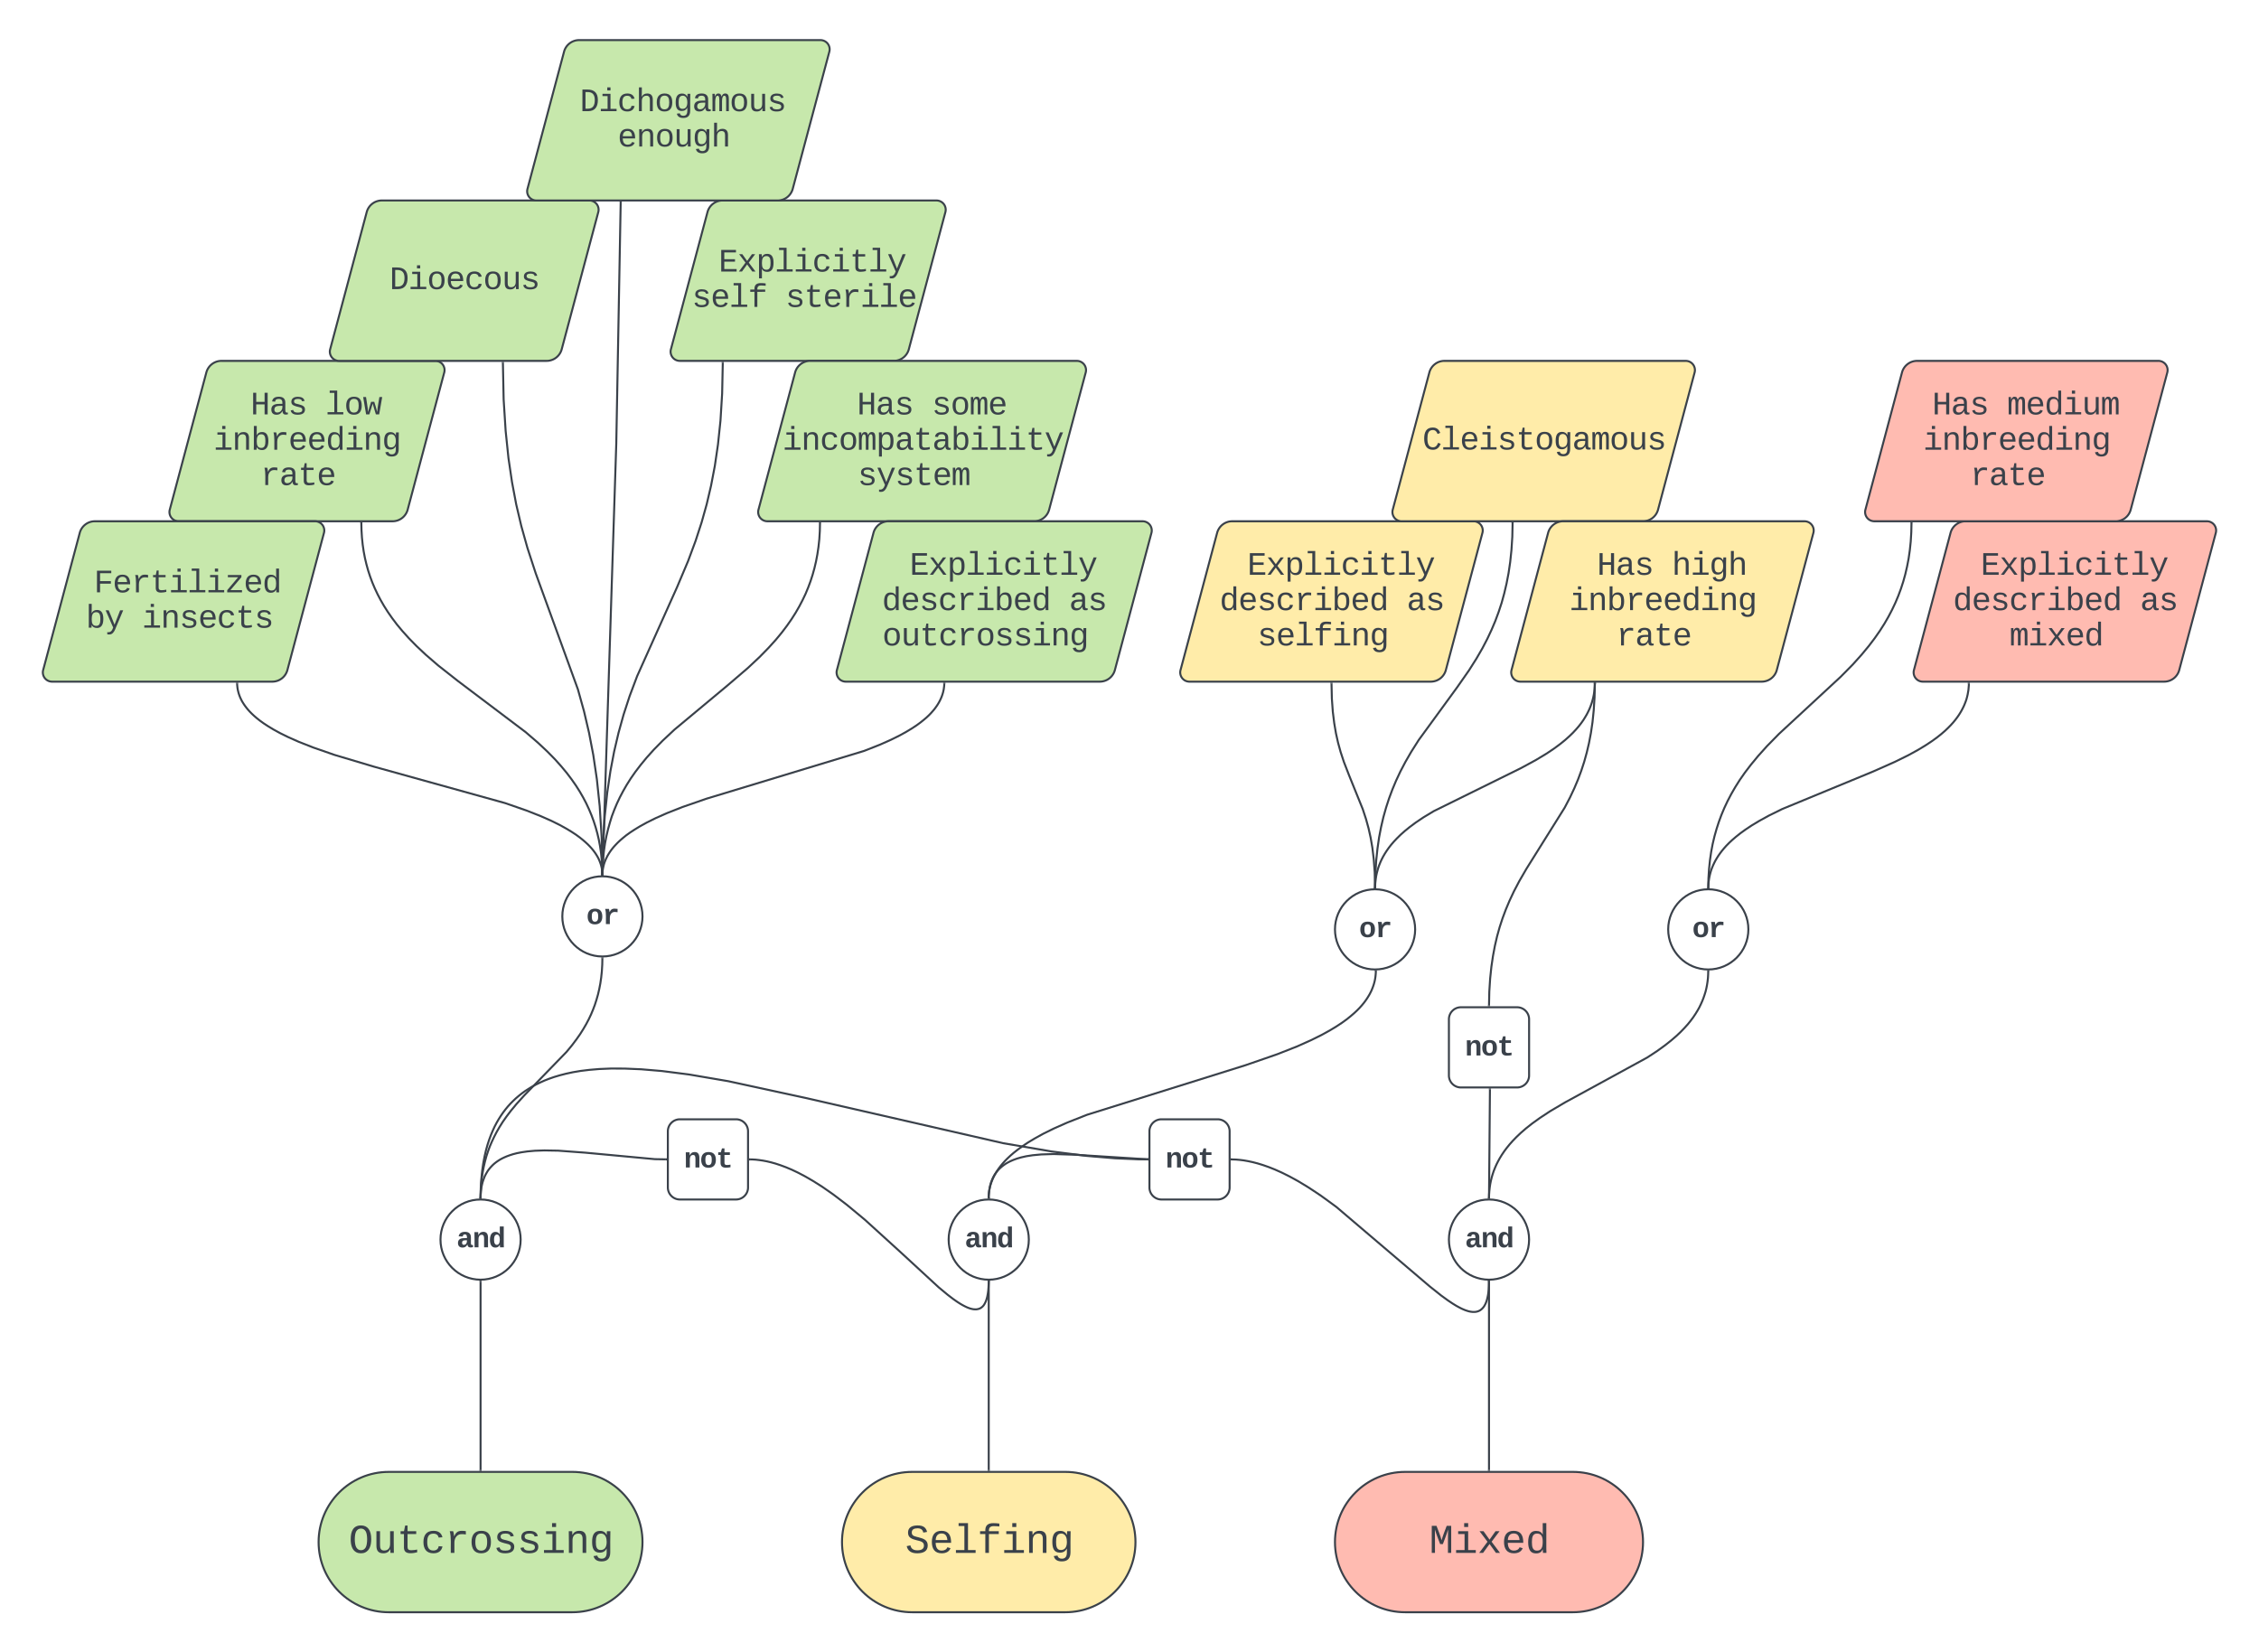 <svg xmlns="http://www.w3.org/2000/svg" xmlns:xlink="http://www.w3.org/1999/xlink" xmlns:lucid="lucid" width="1126.91" height="824.17"><g transform="translate(-206.767 347.561)" lucid:page-tab-id="0_0"><path d="M0-500h1500V500H0z" fill="#fff"/><path d="M309.7-161.76a7.8 7.8 0 0 1 7.56-5.8h106.67a4.6 4.6 0 0 1 4.45 5.8l-18.24 68.4a7.8 7.8 0 0 1-7.55 5.8H295.92a4.6 4.6 0 0 1-4.46-5.8z" stroke="#3a414a" fill="#c7e8ac"/><use xlink:href="#a" transform="matrix(1,0,0,1,294.927,-162.561) translate(36.833 21.7)"/><use xlink:href="#b" transform="matrix(1,0,0,1,294.927,-162.561) translate(74.172 21.7)"/><use xlink:href="#c" transform="matrix(1,0,0,1,294.927,-162.561) translate(18.331 39.322)"/><use xlink:href="#d" transform="matrix(1,0,0,1,294.927,-162.561) translate(41.835 56.943)"/><path d="M246.55-81.76a7.8 7.8 0 0 1 7.55-5.8h109.83a4.6 4.6 0 0 1 4.45 5.8l-18.24 68.4a7.8 7.8 0 0 1-7.55 5.8H232.76a4.6 4.6 0 0 1-4.46-5.8z" stroke="#3a414a" fill="#c7e8ac"/><use xlink:href="#e" transform="matrix(1,0,0,1,231.767,-82.561) translate(21.831 30.45)"/><use xlink:href="#f" transform="matrix(1,0,0,1,231.767,-82.561) translate(17.831 48.072)"/><use xlink:href="#g" transform="matrix(1,0,0,1,231.767,-82.561) translate(45.835 48.072)"/><path d="M559.7-241.76a7.8 7.8 0 0 1 7.56-5.8h106.67a4.6 4.6 0 0 1 4.45 5.8l-18.24 68.4a7.8 7.8 0 0 1-7.55 5.8H545.92a4.6 4.6 0 0 1-4.46-5.8z" stroke="#3a414a" fill="#c7e8ac"/><use xlink:href="#h" transform="matrix(1,0,0,1,544.927,-242.561) translate(20.331 30.45)"/><use xlink:href="#i" transform="matrix(1,0,0,1,544.927,-242.561) translate(6.996 48.072)"/><use xlink:href="#j" transform="matrix(1,0,0,1,544.927,-242.561) translate(53.67 48.072)"/><path d="M389.7-241.76a7.8 7.8 0 0 1 7.56-5.8h103.5a4.6 4.6 0 0 1 4.46 5.8l-18.24 68.4a7.8 7.8 0 0 1-7.55 5.8h-103.5a4.6 4.6 0 0 1-4.46-5.8z" stroke="#3a414a" fill="#c7e8ac"/><use xlink:href="#k" transform="matrix(1,0,0,1,374.927,-242.561) translate(26.166 39.2)"/><path d="M488.14-321.76a7.8 7.8 0 0 1 7.55-5.8h120.33a4.6 4.6 0 0 1 4.46 5.8l-18.25 68.4a7.8 7.8 0 0 1-7.55 5.8H474.35a4.6 4.6 0 0 1-4.45-5.8z" stroke="#3a414a" fill="#c7e8ac"/><use xlink:href="#l" transform="matrix(1,0,0,1,473.354,-322.561) translate(22.663 30.45)"/><use xlink:href="#m" transform="matrix(1,0,0,1,473.354,-322.561) translate(41.5 48.072)"/><path d="M603.4-161.76a7.8 7.8 0 0 1 7.54-5.8h133a4.6 4.6 0 0 1 4.44 5.8l-18.24 68.4a7.8 7.8 0 0 1-7.55 5.8h-133a4.6 4.6 0 0 1-4.45-5.8z" stroke="#3a414a" fill="#c7e8ac"/><use xlink:href="#a" transform="matrix(1,0,0,1,588.606,-162.561) translate(45.666 21.7)"/><use xlink:href="#n" transform="matrix(1,0,0,1,588.606,-162.561) translate(83.005 21.7)"/><use xlink:href="#o" transform="matrix(1,0,0,1,588.606,-162.561) translate(8.494 39.322)"/><use xlink:href="#p" transform="matrix(1,0,0,1,588.606,-162.561) translate(46 56.943)"/><path d="M387.02-86.56l.08 3.43.23 3.72.37 3.54.5 3.4.62 3.25.75 3.15.85 3.08.98 3 1.1 2.96 1.23 2.92 1.38 2.92 1.53 2.92 1.7 2.95 1.9 3 2.13 3.06 2.4 3.18 2.77 3.32 3.2 3.55 3.8 3.88 4.65 4.37 6.14 5.3 9.78 7.7 33.88 25.58 6.13 5.28 4.68 4.38 3.8 3.87 3.18 3.55 2.76 3.32 2.4 3.18 2.14 3.06 1.9 3 1.7 2.94 1.53 2.92 1.36 2.92 1.23 2.93 1.1 2.96.97 3 .86 3.08.74 3.17.62 3.27.5 3.4.36 3.53.24 3.72.07 3.42" stroke="#3a414a" stroke-linejoin="round" fill="none"/><path d="M387.52-86.56l-1 .03v-.53h1zM507.78 89.08l-.48-.06-.52.02v-.53h1z" stroke="#3a414a" stroke-width=".05" fill="#3a414a"/><path d="M325.06-6.56v.3l.06.76.08.76.1.76.15.75.18.74.2.76.25.75.28.76.32.77.37.77.4.8.48.8.53.83.6.86.67.88.76.93.87.97 1 1.02 1.15 1.07 1.33 1.15 1.56 1.24 1.84 1.33 2.2 1.44 2.64 1.6 3.26 1.8 4.1 2.02 5.3 2.36 7.24 2.85 10.64 3.7 19.68 5.87L458.7 53l10.66 3.7 7.22 2.84 5.32 2.36 4.1 2.03 3.25 1.8 2.65 1.6 2.2 1.44 1.83 1.34 1.55 1.24 1.33 1.15 1.17 1.07 1 1.02.87.96.77.92.68.9.6.85.52.83.47.8.42.8.35.77.32.77.28.75.25.75.2.75.18.74.14.74.1.76.1.76.04.77v.3" stroke="#3a414a" stroke-linejoin="round" fill="none"/><path d="M325.56-6.56l-1 .02v-.52h1zM507.78 89.08l-.48-.06-.52.02v-.53h1z" stroke="#3a414a" stroke-width=".05" fill="#3a414a"/><path d="M567.33-166.56l-.32 15.28-.83 13.53-1.25 11.9-1.57 10.7-1.88 9.84-2.18 9.28-2.54 9.06-3 9.2-3.73 10.04-5.52 13.07L524.6-10.3 520.84-.3l-3 9.2-2.52 9.06-2.18 9.3-1.87 9.84-1.58 10.7-1.25 11.9-.85 13.53-.3 15.27" stroke="#3a414a" stroke-linejoin="round" fill="none"/><path d="M567.83-166.53l-1-.02v-.5h1zM507.78 88.5v.58l-.48-.06-.52.02v-.53z" stroke="#3a414a" stroke-width=".05" fill="#3a414a"/><path d="M457.64-166.56l.37 18.27 1 15.68 1.4 13.5 1.78 12.06 2.1 11.12 2.52 10.7 3.06 10.94 4.12 12.63 21.07 57.94L498.1 7.2l2.5 10.7 2.13 11.12 1.78 12.05 1.42 13.52.98 15.65.37 18.27" stroke="#3a414a" stroke-linejoin="round" fill="none"/><path d="M458.14-166.55l-1 .02v-.53h1zM507.78 89.08l-.48-.06-.52.02v-.53h1z" stroke="#3a414a" stroke-width=".05" fill="#3a414a"/><path d="M516.4-246.56l-2.2 120.2-6.9 214.88" stroke="#3a414a" stroke-linejoin="round" fill="none"/><path d="M516.9-246.53l-1-.02.02-.5h1zM507.78 88.5v.58l-.48-.06-.52.02v-.53z" stroke="#3a414a" stroke-width=".05" fill="#3a414a"/><path d="M615.82-86.56l-.08 3.84-.25 4.1-.42 3.86-.55 3.68-.67 3.53-.8 3.4-.92 3.3-1.04 3.23-1.18 3.16-1.3 3.13-1.48 3.1-1.62 3.1-1.82 3.16-2.03 3.2-2.3 3.3-2.6 3.43-3.03 3.66-3.6 3.98-4.4 4.5-5.9 5.53L569.6-5.6l-26.34 21.93-5.9 5.52-4.42 4.5-3.6 4-3 3.65-2.63 3.44-2.3 3.3-2.02 3.2-1.8 3.14-1.63 3.1-1.47 3.12-1.3 3.12-1.2 3.16L511 62.8l-.92 3.3-.8 3.4-.68 3.54-.54 3.7-.4 3.85-.26 4.08-.08 3.84" stroke="#3a414a" stroke-linejoin="round" fill="none"/><path d="M616.32-86.53l-1-.03v-.5h1zM507.78 88.5v.58l-.48-.06-.52.02v-.53z" stroke="#3a414a" stroke-width=".05" fill="#3a414a"/><path d="M642.5-81.76a7.8 7.8 0 0 1 7.55-5.8H776.7a4.6 4.6 0 0 1 4.47 5.8l-18.24 68.4a7.8 7.8 0 0 1-7.55 5.8H628.7a4.6 4.6 0 0 1-4.44-5.8z" stroke="#3a414a" fill="#c7e8ac"/><use xlink:href="#h" transform="matrix(1,0,0,1,627.714,-82.561) translate(32.831 21.7)"/><use xlink:href="#q" transform="matrix(1,0,0,1,627.714,-82.561) translate(18.996 39.322)"/><use xlink:href="#r" transform="matrix(1,0,0,1,627.714,-82.561) translate(112.344 39.322)"/><use xlink:href="#s" transform="matrix(1,0,0,1,627.714,-82.561) translate(19.163 56.943)"/><path d="M813.93-81.76a7.8 7.8 0 0 1 7.55-5.8h120.34a4.6 4.6 0 0 1 4.46 5.8l-18.24 68.4a7.8 7.8 0 0 1-7.55 5.8H800.13a4.6 4.6 0 0 1-4.45-5.8z" stroke="#3a414a" fill="#ffeca9"/><use xlink:href="#h" transform="matrix(1,0,0,1,799.144,-82.561) translate(29.831 21.7)"/><use xlink:href="#q" transform="matrix(1,0,0,1,799.144,-82.561) translate(15.996 39.322)"/><use xlink:href="#r" transform="matrix(1,0,0,1,799.144,-82.561) translate(109.344 39.322)"/><use xlink:href="#t" transform="matrix(1,0,0,1,799.144,-82.561) translate(34.833 56.943)"/><path d="M919.8-161.76a7.8 7.8 0 0 1 7.53-5.8h120.35a4.6 4.6 0 0 1 4.45 5.8l-18.24 68.4a7.8 7.8 0 0 1-7.55 5.8H906a4.6 4.6 0 0 1-4.45-5.8z" stroke="#3a414a" fill="#ffeca9"/><use xlink:href="#u" transform="matrix(1,0,0,1,905,-162.561) translate(11.328 39.2)"/><path d="M979.04-81.76a7.8 7.8 0 0 1 7.55-5.8h120.33a4.6 4.6 0 0 1 4.46 5.8l-18.25 68.4a7.8 7.8 0 0 1-7.55 5.8H965.25a4.6 4.6 0 0 1-4.45-5.8z" stroke="#3a414a" fill="#ffeca9"/><use xlink:href="#a" transform="matrix(1,0,0,1,964.254,-82.561) translate(39.166 21.7)"/><use xlink:href="#v" transform="matrix(1,0,0,1,964.254,-82.561) translate(76.505 21.7)"/><use xlink:href="#c" transform="matrix(1,0,0,1,964.254,-82.561) translate(25.331 39.322)"/><use xlink:href="#d" transform="matrix(1,0,0,1,964.254,-82.561) translate(48.835 56.943)"/><path d="M1179.8-81.76a7.8 7.8 0 0 1 7.53-5.8h120.35a4.6 4.6 0 0 1 4.45 5.8l-18.24 68.4a7.8 7.8 0 0 1-7.55 5.8H1166a4.6 4.6 0 0 1-4.45-5.8z" stroke="#3a414a" fill="#ffbbb1"/><use xlink:href="#h" transform="matrix(1,0,0,1,1165,-82.561) translate(29.831 21.7)"/><use xlink:href="#q" transform="matrix(1,0,0,1,1165,-82.561) translate(15.996 39.322)"/><use xlink:href="#r" transform="matrix(1,0,0,1,1165,-82.561) translate(109.344 39.322)"/><use xlink:href="#w" transform="matrix(1,0,0,1,1165,-82.561) translate(44.168 56.943)"/><path d="M1155.58-161.76a7.8 7.8 0 0 1 7.55-5.8h120.34a4.6 4.6 0 0 1 4.46 5.8l-18.24 68.4a7.8 7.8 0 0 1-7.56 5.8H1141.8a4.6 4.6 0 0 1-4.46-5.8z" stroke="#3a414a" fill="#ffbbb1"/><use xlink:href="#a" transform="matrix(1,0,0,1,1140.794,-162.561) translate(29.831 21.7)"/><use xlink:href="#x" transform="matrix(1,0,0,1,1140.794,-162.561) translate(67.17 21.7)"/><use xlink:href="#c" transform="matrix(1,0,0,1,1140.794,-162.561) translate(25.331 39.322)"/><use xlink:href="#d" transform="matrix(1,0,0,1,1140.794,-162.561) translate(48.835 56.943)"/><path d="M507.3 88.52v-.34l.05-.82.08-.82.12-.8.15-.8.2-.78.2-.8.27-.8.3-.78.33-.8.4-.83.42-.83.5-.85.55-.87.62-.9.7-.93.8-.97.92-1 1.04-1.08 1.2-1.13 1.4-1.2 1.6-1.3 1.92-1.38 2.28-1.5 2.77-1.68 3.4-1.87 4.3-2.13 5.63-2.5 7.77-3.06 12-4.16 78.66-23.84 7.76-3.06 5.63-2.5 4.3-2.13 3.4-1.88 2.75-1.67 2.28-1.5 1.92-1.4 1.62-1.3 1.4-1.18 1.2-1.13 1.03-1.06.9-1.02.82-.97.7-.94.63-.9.55-.87.5-.86.43-.83.38-.8.35-.82.3-.8.26-.79.23-.8.18-.8.17-.78.1-.8.1-.8.05-.84v-.34" stroke="#3a414a" stroke-linejoin="round" fill="none"/><path d="M507.8 88.52l-.02.56-.48-.06-.52.02v-.54zM678.34-6.55h-1v-.5h1z" stroke="#3a414a" stroke-width=".05" fill="#3a414a"/><path d="M871-6.56l.17 7.46.48 6.58.7 5.66.86 5.05 1.05 4.7 1.27 4.6 1.63 4.96 2.7 6.97 6.7 16.55 1.63 4.96 1.27 4.6 1.05 4.7.87 5.06.68 5.66.48 6.58.18 7.46" stroke="#3a414a" stroke-linejoin="round" fill="none"/><path d="M871.5-6.56l-1 .02-.02-.52h1zM893.22 95.56l-.48-.06-.52.02V95h1z" stroke="#3a414a" stroke-width=".05" fill="#3a414a"/><path d="M961.33-86.56l-.14 6.74-.42 6.55-.63 6-.82 5.56-1 5.2-1.15 4.9-1.3 4.73-1.5 4.56-1.66 4.47-1.88 4.45-2.13 4.53-2.45 4.7-2.95 5.1-3.76 5.93-5.84 8.36-19.2 26.32-3.75 5.92-2.94 5.1-2.46 4.7-2.13 4.54-1.86 4.45-1.67 4.48-1.48 4.56-1.33 4.73-1.15 4.92-1 5.2-.8 5.56-.64 6-.4 6.56-.15 6.74" stroke="#3a414a" stroke-linejoin="round" fill="none"/><path d="M961.82-86.53l-1-.03v-.5h1zM893.22 95v.56l-.48-.06-.52.02V95z" stroke="#3a414a" stroke-width=".05" fill="#3a414a"/><path d="M1002.36-6.56l-.03 1.1-.1 1.56-.17 1.5-.24 1.46-.3 1.42-.36 1.4-.42 1.4-.5 1.38-.55 1.37-.65 1.38-.72 1.4-.82 1.4-.9 1.44-1.05 1.48-1.18 1.52-1.36 1.58-1.54 1.66-1.8 1.75-2.1 1.88-2.52 2.04-3.06 2.26-3.85 2.57-5.1 3.08-7.55 4.1L922.05 57l-5.1 3.07-3.84 2.57-3.05 2.26-2.5 2.03-2.12 1.88-1.8 1.77-1.55 1.65-1.36 1.58-1.18 1.52-1.04 1.48-.92 1.43-.82 1.4-.72 1.4-.64 1.38-.56 1.38-.5 1.38-.4 1.4-.37 1.4-.3 1.42-.24 1.46-.17 1.5-.1 1.55-.03 1.1" stroke="#3a414a" stroke-linejoin="round" fill="none"/><path d="M1002.86-6.54l-1-.02v-.5h1zM893.22 95v.56l-.48-.06-.52.02V95z" stroke="#3a414a" stroke-width=".05" fill="#3a414a"/><path d="M1188.93-6.56v.75l-.1 1.2-.1 1.2-.2 1.16-.2 1.14-.27 1.13-.3 1.12-.37 1.1-.43 1.12-.47 1.12-.53 1.1-.6 1.15-.66 1.15-.74 1.18-.84 1.2-.94 1.25-1.07 1.3-1.2 1.33-1.37 1.4-1.58 1.5-1.83 1.57-2.14 1.7-2.54 1.84-3.07 2.03-3.8 2.3-4.87 2.67-6.7 3.3-10.88 4.83-45.23 18.66-6.7 3.3-4.9 2.7-3.78 2.28-3.07 2.04-2.54 1.84-2.13 1.7-1.83 1.57-1.58 1.47-1.38 1.4-1.2 1.35-1.07 1.3-.93 1.23-.84 1.2-.75 1.2-.67 1.14-.58 1.13-.53 1.12-.48 1.12-.42 1.1-.36 1.12-.3 1.1-.27 1.14-.22 1.14-.17 1.17-.13 1.18-.08 1.22V95" stroke="#3a414a" stroke-linejoin="round" fill="none"/><path d="M1189.43-6.54l-1-.02v-.5h1zM1059.45 95v.56l-.48-.06-.52.02V95z" stroke="#3a414a" stroke-width=".05" fill="#3a414a"/><path d="M1160.32-86.56l-.1 4.48-.28 4.66-.46 4.37-.6 4.15-.77 3.96-.88 3.8-1.02 3.67-1.16 3.58-1.3 3.5-1.46 3.47-1.62 3.43-1.8 3.45-2.02 3.5-2.27 3.57-2.58 3.7-3 3.95-3.56 4.3-4.4 4.9L1125-10l-15.03 13.92-15.7 14.52-6.02 6.14-4.4 4.9-3.56 4.3-3 3.92-2.6 3.72-2.26 3.58-2.02 3.5-1.8 3.44-1.62 3.43-1.45 3.46-1.3 3.5-1.16 3.58-1.04 3.68-.9 3.8-.75 3.96-.6 4.15-.46 4.36-.3 4.66-.08 4.48" stroke="#3a414a" stroke-linejoin="round" fill="none"/><path d="M1160.82-86.53l-1-.03v-.5h1zM1059.45 95v.56l-.48-.06-.52.02V95z" stroke="#3a414a" stroke-width=".05" fill="#3a414a"/><path d="M949.57 153.84l.14-6.8.42-6.5.62-5.9.8-5.4.95-5.05 1.1-4.76 1.27-4.54 1.44-4.4 1.63-4.37 1.86-4.42 2.16-4.6 2.67-5.1 3.65-6.3 19.02-30.4 2.67-5.1 2.17-4.63 1.86-4.4 1.62-4.38 1.44-4.42 1.26-4.54 1.12-4.75.96-5.04.8-5.42.6-5.9.42-6.5.14-6.8" stroke="#3a414a" stroke-linejoin="round" fill="none"/><path d="M950.07 153.84v.5h-1v-.52zM1002.87-6.55h-1v-.5h1z" stroke="#3a414a" stroke-width=".05" fill="#3a414a"/><path d="M950.03 195.85l-.46 53.88" stroke="#3a414a" stroke-linejoin="round" fill="none"/><path d="M950.53 195.86h-1v-.52h1zM950.07 249.72v.56l-.5-.06-.5.02v-.53z" stroke="#3a414a" stroke-width=".05" fill="#3a414a"/><path d="M991.4 386.6c19.33 0 35 15.68 35 35 0 19.34-15.67 35-35 35h-83.68c-19.33 0-35-15.66-35-35 0-19.32 15.67-35 35-35z" stroke="#3a414a" fill="#ffbbb1"/><use xlink:href="#y" transform="matrix(1,0,0,1,877.721,391.606) translate(41.995 35.4)"/><path d="M492.28 386.6c19.33 0 35 15.68 35 35 0 19.34-15.67 35-35 35H400.7c-19.32 0-35-15.66-35-35 0-19.32 15.68-35 35-35z" stroke="#3a414a" fill="#c7e8ac"/><use xlink:href="#z" transform="matrix(1,0,0,1,370.707,391.606) translate(9.989 35.4)"/><path d="M738.2 386.6c19.33 0 35 15.68 35 35 0 19.34-15.67 35-35 35h-76.4c-19.33 0-35-15.66-35-35 0-19.32 15.67-35 35-35z" stroke="#3a414a" fill="#ffeca9"/><use xlink:href="#A" transform="matrix(1,0,0,1,631.799,391.606) translate(26.493 35.4)"/><path d="M949.56 385.6v-93.87" stroke="#3a414a" stroke-linejoin="round" fill="none"/><path d="M950.06 386.1h-1v-.5h1zM949.54 291.23l.52-.02v.54h-1v-.57z" stroke="#3a414a" stroke-width=".05" fill="#3a414a"/><path d="M893.1 137v.53l-.08 1.02-.1 1-.15 1-.18.97-.24.97-.27.96-.33.98-.37.98-.4.98-.48 1-.53 1.02-.62 1.04-.67 1.07-.76 1.1-.86 1.14-.98 1.18-1.1 1.23-1.28 1.3-1.47 1.37-1.7 1.46-1.96 1.57-2.34 1.7-2.77 1.83-3.38 2.04-4.15 2.28-5.27 2.6-6.95 3.1-9.76 3.84-15.9 5.5-78.98 24.7-9.76 3.84-6.95 3.08-5.26 2.6-4.15 2.3-3.38 2.03-2.77 1.85-2.33 1.7-1.97 1.55-1.7 1.46-1.46 1.37-1.28 1.3-1.1 1.23-1 1.2-.85 1.12-.77 1.1-.67 1.07-.6 1.04-.54 1-.48 1-.4 1-.38.98-.32.97-.27.97-.23.98-.18.98-.15.98-.1 1-.08 1.02v.55" stroke="#3a414a" stroke-linejoin="round" fill="none"/><path d="M893.6 137h-1v-.5h.1l.9-.03zM700.5 249.7v.58l-.48-.06-.52.02v-.53z" stroke="#3a414a" stroke-width=".05" fill="#3a414a"/><path d="M949.55 291.73l-.04 1.97-.1 1.93-.17 1.52-.18 1.24-.2 1-.2.87-.2.73-.2.62-.2.54-.2.48-.2.42-.2.37-.18.33-.2.3-.18.27-.2.25-.18.22-.2.2-.17.2-.2.17-.17.16-.2.14-.18.14-.18.14-.2.1-.2.12-.2.1-.2.1-.2.08-.23.07-.24.08-.24.06-.24.06-.26.04-.27.03-.3.03h-.98l-.38-.04-.43-.05-.46-.07-.5-.1-.55-.15-.64-.2-.7-.24-.85-.34-.98-.43-1.18-.6-1.44-.78-1.83-1.12-2.4-1.6-3.44-2.5-5.68-4.52-46.6-39.65-7.6-5.54-6.14-4.08-5.14-3.12-4.44-2.44-3.9-1.94-3.48-1.55-3.13-1.24-2.87-1-2.63-.8-2.43-.63-2.27-.48-2.13-.38-2-.25-1.9-.16-1.82-.06h-.38" stroke="#3a414a" stroke-linejoin="round" fill="none"/><path d="M949.54 291.23l.52-.02v.55l-1-.02v-.56zM821.2 230.23l-.02 1h-.5v-1z" stroke="#3a414a" stroke-width=".05" fill="#3a414a"/><path d="M700 249.72l.06-1.5.17-1.75.24-1.53.3-1.37.36-1.24.4-1.13.46-1.04.48-.97.53-.92.6-.85.63-.82.68-.77.76-.75.83-.73.9-.7 1-.7 1.15-.67 1.3-.66 1.5-.65 1.74-.63 2.07-.6 2.56-.58 3.22-.5 4.27-.4 6.15-.2 11.14.37 35.67 2.26" stroke="#3a414a" stroke-linejoin="round" fill="none"/><path d="M700.5 249.73v.55l-.48-.06-.52.02.02-.54zM779.67 230.22v1l-.54-.03.06-1z" stroke="#3a414a" stroke-width=".05" fill="#3a414a"/><path d="M700 291.73v93.88" stroke="#3a414a" stroke-linejoin="round" fill="none"/><path d="M699.98 291.23l.52-.02v.54h-1v-.57zM700.5 386.1h-1v-.5h1z" stroke="#3a414a" stroke-width=".05" fill="#3a414a"/><path d="M446.5 249.72l.1-4.75.3-4.62.42-4.1.54-3.7.63-3.3.7-3.03.77-2.76.83-2.54.87-2.35.92-2.18.94-2.05 1-1.9 1.04-1.8 1.08-1.7 1.12-1.62 1.16-1.53 1.2-1.46 1.27-1.4 1.33-1.34 1.37-1.3 1.44-1.23 1.5-1.2 1.6-1.16 1.7-1.1 1.78-1.1 1.9-1.04 2.05-1 2.2-1 2.36-.93 2.58-.9 2.82-.84 3.1-.8 3.44-.74 3.86-.65 4.35-.53 4.98-.42 5.8-.24 6.82.02 8.27.35 10.32.87 13.55 1.73 19.56 3.34 39.03 8.46 98.13 22.47 24.14 4.12L749 229l14 1.18 11.56.5 4.6.04" stroke="#3a414a" stroke-linejoin="round" fill="none"/><path d="M447 249.72v.56l-.5-.06-.5.02v-.54zM779.67 230.23v1h-.5v-1z" stroke="#3a414a" stroke-width=".05" fill="#3a414a"/><path d="M446.5 249.72l.05-1.47.13-1.75.2-1.54.28-1.4.3-1.25.36-1.14.4-1.07.4-1 .46-.9.5-.88.5-.82.56-.78.6-.74.63-.7.68-.7.73-.67.8-.64.87-.63.95-.62 1.05-.6 1.17-.58 1.3-.57 1.5-.56 1.7-.55 2-.52 2.38-.47 2.9-.42 3.63-.33 4.8-.16 6.95.12 13.48 1 34.64 3.23 5.53.1" stroke="#3a414a" stroke-linejoin="round" fill="none"/><path d="M447 249.72v.56l-.5-.06-.5.02v-.54zM539.43 230.23v1l-.53-.02.03-1z" stroke="#3a414a" stroke-width=".05" fill="#3a414a"/><path d="M580.93 230.74l1.1.02 1.7.1 1.76.2 1.85.27 1.97.37 2.1.5 2.23.62 2.42.8 2.63.97 2.88 1.2 3.18 1.5 3.55 1.86 4.04 2.33 4.65 2.94 5.48 3.82 6.75 5.14 8.98 7.44 17.9 16.27 18.9 17.42 4.5 3.74 2.83 2.16 2 1.4 1.54.98 1.22.7 1 .52.83.4.7.3.63.23.54.18.48.13.44.1.4.08.34.05.33.02.3.02h.79l.23-.04.22-.03.2-.04.22-.05.2-.05.18-.06.2-.07.16-.08.2-.08.16-.1.17-.08.16-.1.16-.12.16-.13.16-.12.16-.14.16-.16.16-.17.17-.18.16-.2.15-.23.17-.27.17-.28.16-.3.18-.36.17-.4.2-.47.18-.53.18-.6.2-.73.17-.86.18-1.04.17-1.28.13-1.6.1-2.08v-.77" stroke="#3a414a" stroke-linejoin="round" fill="none"/><path d="M580.95 230.24l-.02 1h-.5v-1zM699.98 291.23l.52-.02v.54h-1v-.57z" stroke="#3a414a" stroke-width=".05" fill="#3a414a"/><path d="M446.5 291.73v93.88" stroke="#3a414a" stroke-linejoin="round" fill="none"/><path d="M446.47 291.23l.52-.02v.54h-1v-.57zM447 386.1h-1v-.5h1z" stroke="#3a414a" stroke-width=".05" fill="#3a414a"/><path d="M1078.95 116c0 11.05-8.96 20-20 20-11.05 0-20-8.95-20-20s8.95-20 20-20c11.04 0 20 8.95 20 20z" stroke="#3a414a" fill="#fff"/><g><use xlink:href="#B" transform="matrix(1,0,0,1,1043.948,101.001) translate(6.999 18.85)"/></g><path d="M969.56 270.73c0 11.04-8.95 20-20 20-11.04 0-20-8.96-20-20 0-11.05 8.96-20 20-20 11.05 0 20 8.95 20 20z" stroke="#3a414a" fill="#fff"/><g><use xlink:href="#C" transform="matrix(1,0,0,1,934.56,255.726) translate(2.998 18.85)"/></g><path d="M912.72 116c0 11.05-8.95 20-20 20s-20-8.95-20-20 8.95-20 20-20 20 8.95 20 20z" stroke="#3a414a" fill="#fff"/><g><use xlink:href="#B" transform="matrix(1,0,0,1,877.721,101.001) translate(6.999 18.85)"/></g><path d="M466.5 270.73c0 11.04-8.96 20-20 20-11.05 0-20-8.96-20-20 0-11.05 8.95-20 20-20 11.04 0 20 8.95 20 20z" stroke="#3a414a" fill="#fff"/><g><use xlink:href="#C" transform="matrix(1,0,0,1,431.493,255.726) translate(2.998 18.85)"/></g><path d="M720 270.73c0 11.04-8.95 20-20 20s-20-8.96-20-20c0-11.05 8.95-20 20-20s20 8.95 20 20z" stroke="#3a414a" fill="#fff"/><g><use xlink:href="#C" transform="matrix(1,0,0,1,685,255.726) translate(2.998 18.85)"/></g><path d="M949.57 249.72l.03-1.4.12-1.83.2-1.78.26-1.72.34-1.67.4-1.64.48-1.62.54-1.6.63-1.58.7-1.6.8-1.58.88-1.6 1-1.63 1.12-1.67 1.26-1.7 1.43-1.77 1.63-1.84 1.87-1.93 2.18-2.07 2.57-2.23 3.1-2.45 3.85-2.77 5.05-3.32 7.44-4.4 41.03-22.4 5.03-3.3 3.86-2.8 3.08-2.44 2.58-2.22 2.18-2.06 1.87-1.94 1.65-1.83 1.43-1.77 1.26-1.7 1.12-1.67 1-1.62.9-1.6.78-1.6.7-1.57.63-1.6.54-1.58.5-1.6.4-1.65.33-1.68.26-1.7.2-1.78.1-1.83.04-1.4" stroke="#3a414a" stroke-linejoin="round" fill="none"/><path d="M950.07 249.72v.56l-.5-.06-.5.02v-.54zM1058.93 136.5l.52-.02v.53h-1v-.56z" stroke="#3a414a" stroke-width=".05" fill="#3a414a"/><path d="M527.28 109.52c0 11.05-8.95 20-20 20s-20-8.95-20-20c0-11.04 8.95-20 20-20s20 8.96 20 20z" stroke="#3a414a" fill="#fff"/><g><use xlink:href="#B" transform="matrix(1,0,0,1,492.279,94.523) translate(6.999 18.85)"/></g><path d="M929.56 160.85a6 6 0 0 1 6-6h28a6 6 0 0 1 6 6v28a6 6 0 0 1-6 6h-28a6 6 0 0 1-6-6z" stroke="#3a414a" fill="#fff"/><g><use xlink:href="#D" transform="matrix(1,0,0,1,941.56,166.846) translate(-4.002 12.048)"/></g><path d="M539.93 216.73a6 6 0 0 1 6-6h28a6 6 0 0 1 6 6v28a6 6 0 0 1-6 6h-28a6 6 0 0 1-6-6z" stroke="#3a414a" fill="#fff"/><g><use xlink:href="#D" transform="matrix(1,0,0,1,551.927,222.726) translate(-4.002 12.048)"/></g><path d="M780.17 216.73a6 6 0 0 1 6-6h28a6 6 0 0 1 6 6v28a6 6 0 0 1-6 6h-28a6 6 0 0 1-6-6z" stroke="#3a414a" fill="#fff"/><g><use xlink:href="#D" transform="matrix(1,0,0,1,792.173,222.726) translate(-4.002 12.048)"/></g><path d="M446.5 249.72l.07-3.08.2-3.33.33-3.1.44-2.95.53-2.8.62-2.66.7-2.58.82-2.5.9-2.44 1.03-2.4 1.13-2.4 1.26-2.43 1.42-2.46 1.6-2.55 1.88-2.68 2.2-2.9 2.77-3.34 3.82-4.22 21.15-21.78 2.75-3.33 2.2-2.92 1.88-2.68 1.6-2.54 1.43-2.46 1.27-2.42 1.13-2.4 1-2.4.92-2.45.8-2.5.73-2.57.62-2.67.54-2.8.43-2.94.33-3.12.2-3.33.07-3.08" stroke="#3a414a" stroke-linejoin="round" fill="none"/><path d="M447 249.72v.56l-.5-.06-.5.02v-.54zM507.26 130.02l.52-.02v.54h-1v-.58z" stroke="#3a414a" stroke-width=".05" fill="#3a414a"/><defs><path fill="#3a414a" d="M875 0v-623H353V0H162v-1349h191v566h522v-566h191V0H875" id="E"/><path fill="#3a414a" d="M1000-272c3 95 12 159 101 161 21 0 41-3 59-7V-6c-44 10-86 16-139 16-141 2-191-84-197-217h-6C748-76 648 20 446 20c-207 0-318-120-318-322 0-266 194-348 454-354l236-4c12-191-40-305-222-305-140 0-220 47-232 172l-188-17c33-204 181-292 423-292 255 0 401 118 401 364v466zm-683-27c0 109 63 184 175 182 166-3 259-96 306-217 24-65 20-120 20-200-232 7-501-28-501 235" id="F"/><path fill="#3a414a" d="M873-819c-18-114-119-146-250-146-163 0-245 50-245 151 0 151 170 148 294 185 182 54 388 94 388 320 0 240-189 325-439 329-245 4-410-69-454-268l159-31c24 133 136 168 295 165 144-2 270-31 270-171 0-164-195-160-331-202-167-52-350-87-350-299 0-218 173-315 413-313 220 2 373 77 412 260" id="G"/><g id="a"><use transform="matrix(0.008,0,0,0.008,0,0)" xlink:href="#E"/><use transform="matrix(0.008,0,0,0.008,9.335,0)" xlink:href="#F"/><use transform="matrix(0.008,0,0,0.008,18.67,0)" xlink:href="#G"/></g><path fill="#3a414a" d="M736-142h380V0H134v-142h422v-1200H267v-142h469v1342" id="H"/><path fill="#3a414a" d="M615-1102c343 0 484 203 482 560-1 347-147 562-488 562-336 0-475-219-479-562-4-349 156-560 485-560zm-8 989c240 0 301-180 301-429 0-245-55-427-290-427-236 0-299 181-299 427 0 243 61 429 288 429" id="I"/><path fill="#3a414a" d="M1018 0H814c-67-224-138-444-200-673C552-442 476-224 407 0H204L21-1082h178c43 310 105 601 126 933 54-225 128-425 193-638h193c63 212 134 415 185 638 22-336 90-622 136-933h176" id="J"/><g id="b"><use transform="matrix(0.008,0,0,0.008,0,0)" xlink:href="#H"/><use transform="matrix(0.008,0,0,0.008,9.335,0)" xlink:href="#I"/><use transform="matrix(0.008,0,0,0.008,18.67,0)" xlink:href="#J"/></g><path fill="#3a414a" d="M745-142h380V0H143v-142h422v-798H246v-142h499v940zM545-1292v-192h200v192H545" id="K"/><path fill="#3a414a" d="M706-1102c241 0 344 136 343 381V0H868v-695c1-168-57-273-220-268-190 6-283 138-283 336V0H185c-3-360 6-732-6-1082h170c4 54 7 126 8 185h3c63-121 164-204 346-205" id="L"/><path fill="#3a414a" d="M365-904c58-129 161-200 334-200 130 0 228 46 293 138s98 233 98 420c0 189-34 331-102 425S824 20 698 20c-170 0-275-64-336-184 0 55-3 116-9 164H179c5-68 6-147 6-223v-1261h180c-2 193 4 394-4 580h4zm283 791c221 0 256-197 256-427 0-229-34-425-254-425-236 0-285 195-285 441 0 237 53 411 283 411" id="M"/><path fill="#3a414a" d="M839-1102c70 0 148 7 206 17v167c-112-18-268-36-363 15-129 69-208 203-208 395V0H294c-10-367 32-789-52-1082h171c21 75 41 161 48 250h5c67-152 152-270 373-270" id="N"/><path fill="#3a414a" d="M617-1102c355 0 481 238 477 599H322c5 222 84 388 301 388 144 0 244-59 284-166l158 45C1002-72 854 20 623 20c-342 0-490-220-490-568 0-346 151-554 484-554zm291 461c-18-192-90-328-289-328-194 0-287 128-295 328h584" id="O"/><path fill="#3a414a" d="M865-914c-3-187-2-380-2-570h180v1261c0 76 1 155 6 223H877c-8-49-9-116-10-174h-5C801-44 708 26 530 26c-135 0-234-46-297-139s-95-232-95-419c0-377 131-566 392-566 176 0 271 63 335 184zm-286-51c-222 0-255 197-255 427 0 229 31 425 253 425 237 0 286-195 286-441 0-238-52-411-284-411" id="P"/><path fill="#3a414a" d="M1048-32c-2 300-135 456-433 456-222-1-358-88-400-267l184-25c22 99 100 157 222 156 184-2 248-125 248-315 0-64 3-133-2-194C807-100 706-13 524-12c-306 0-381-228-381-537 0-318 85-550 400-550 164 0 271 83 325 202h3c1-60 3-134 12-185h171c-13 339-4 702-6 1050zM585-145c210-8 284-178 284-406 0-192-52-331-177-392-33-16-69-22-104-22-223 2-259 184-259 414 0 229 31 415 256 406" id="Q"/><g id="c"><use transform="matrix(0.008,0,0,0.008,0,0)" xlink:href="#K"/><use transform="matrix(0.008,0,0,0.008,9.335,0)" xlink:href="#L"/><use transform="matrix(0.008,0,0,0.008,18.67,0)" xlink:href="#M"/><use transform="matrix(0.008,0,0,0.008,28.005,0)" xlink:href="#N"/><use transform="matrix(0.008,0,0,0.008,37.339,0)" xlink:href="#O"/><use transform="matrix(0.008,0,0,0.008,46.674,0)" xlink:href="#O"/><use transform="matrix(0.008,0,0,0.008,56.009,0)" xlink:href="#P"/><use transform="matrix(0.008,0,0,0.008,65.344,0)" xlink:href="#K"/><use transform="matrix(0.008,0,0,0.008,74.679,0)" xlink:href="#L"/><use transform="matrix(0.008,0,0,0.008,84.014,0)" xlink:href="#Q"/></g><path fill="#3a414a" d="M682 16c-209 0-323-80-324-285v-671H190v-142h170l58-282h120v282h432v142H538v652c2 114 60 155 182 155 106 0 209-16 297-34v137C921-4 806 16 682 16" id="R"/><g id="d"><use transform="matrix(0.008,0,0,0.008,0,0)" xlink:href="#N"/><use transform="matrix(0.008,0,0,0.008,9.335,0)" xlink:href="#F"/><use transform="matrix(0.008,0,0,0.008,18.67,0)" xlink:href="#R"/><use transform="matrix(0.008,0,0,0.008,28.005,0)" xlink:href="#O"/></g><path fill="#3a414a" d="M385-1193v494h676v158H385V0H194v-1349h891v156H385" id="S"/><path fill="#3a414a" d="M147 0v-137l681-806H187v-139h844v137L349-139h719V0H147" id="T"/><g id="e"><use transform="matrix(0.008,0,0,0.008,0,0)" xlink:href="#S"/><use transform="matrix(0.008,0,0,0.008,9.335,0)" xlink:href="#O"/><use transform="matrix(0.008,0,0,0.008,18.67,0)" xlink:href="#N"/><use transform="matrix(0.008,0,0,0.008,28.005,0)" xlink:href="#R"/><use transform="matrix(0.008,0,0,0.008,37.339,0)" xlink:href="#K"/><use transform="matrix(0.008,0,0,0.008,46.674,0)" xlink:href="#H"/><use transform="matrix(0.008,0,0,0.008,56.009,0)" xlink:href="#K"/><use transform="matrix(0.008,0,0,0.008,65.344,0)" xlink:href="#T"/><use transform="matrix(0.008,0,0,0.008,74.679,0)" xlink:href="#O"/><use transform="matrix(0.008,0,0,0.008,84.014,0)" xlink:href="#P"/></g><path fill="#3a414a" d="M168 279c222 39 310-114 368-290L66-1082h192c120 299 249 590 362 896 115-301 235-597 351-896h190L705 0c-65 164-130 320-275 396-67 36-177 35-262 18V279" id="U"/><g id="f"><use transform="matrix(0.008,0,0,0.008,0,0)" xlink:href="#M"/><use transform="matrix(0.008,0,0,0.008,9.335,0)" xlink:href="#U"/></g><path fill="#3a414a" d="M631 20c-350 0-501-215-501-562 0-355 162-560 502-560 250 0 399 118 446 323l-192 14c-23-124-109-196-262-196-242 0-305 171-305 415 1 245 61 427 304 427 151 0 248-77 267-215l190 12C1039-107 883 20 631 20" id="V"/><g id="g"><use transform="matrix(0.008,0,0,0.008,0,0)" xlink:href="#K"/><use transform="matrix(0.008,0,0,0.008,9.335,0)" xlink:href="#L"/><use transform="matrix(0.008,0,0,0.008,18.67,0)" xlink:href="#G"/><use transform="matrix(0.008,0,0,0.008,28.005,0)" xlink:href="#O"/><use transform="matrix(0.008,0,0,0.008,37.339,0)" xlink:href="#V"/><use transform="matrix(0.008,0,0,0.008,46.674,0)" xlink:href="#R"/><use transform="matrix(0.008,0,0,0.008,56.009,0)" xlink:href="#G"/></g><path fill="#3a414a" d="M162 0v-1349h919v156H353v422h668v154H353v461h769V0H162" id="W"/><path fill="#3a414a" d="M932 0L611-444 288 0H94l415-556-397-526h199l300 421 298-421h201L713-558 1133 0H932" id="X"/><path fill="#3a414a" d="M698-1104c312 3 392 244 392 558 0 315-82 566-392 566-169 0-277-65-331-184h-5c8 188 2 394 4 589H185V-858c0-76-1-156-6-224h175c6 52 9 120 10 178h4c58-122 150-202 330-200zm-49 991c225 0 255-203 255-433 0-225-32-419-253-419-236 0-285 192-285 441 0 237 53 411 283 411" id="Y"/><g id="h"><use transform="matrix(0.008,0,0,0.008,0,0)" xlink:href="#W"/><use transform="matrix(0.008,0,0,0.008,9.335,0)" xlink:href="#X"/><use transform="matrix(0.008,0,0,0.008,18.67,0)" xlink:href="#Y"/><use transform="matrix(0.008,0,0,0.008,28.005,0)" xlink:href="#H"/><use transform="matrix(0.008,0,0,0.008,37.339,0)" xlink:href="#K"/><use transform="matrix(0.008,0,0,0.008,46.674,0)" xlink:href="#V"/><use transform="matrix(0.008,0,0,0.008,56.009,0)" xlink:href="#K"/><use transform="matrix(0.008,0,0,0.008,65.344,0)" xlink:href="#R"/><use transform="matrix(0.008,0,0,0.008,74.679,0)" xlink:href="#H"/><use transform="matrix(0.008,0,0,0.008,84.014,0)" xlink:href="#U"/></g><path fill="#3a414a" d="M839-1335c-182-6-269 67-259 253h491v142H580V0H400v-940H138v-142h262c-15-293 132-408 418-402 94 2 200 7 281 21v145c-75-10-177-14-260-17" id="Z"/><g id="i"><use transform="matrix(0.008,0,0,0.008,0,0)" xlink:href="#G"/><use transform="matrix(0.008,0,0,0.008,9.335,0)" xlink:href="#O"/><use transform="matrix(0.008,0,0,0.008,18.67,0)" xlink:href="#H"/><use transform="matrix(0.008,0,0,0.008,28.005,0)" xlink:href="#Z"/></g><g id="j"><use transform="matrix(0.008,0,0,0.008,0,0)" xlink:href="#G"/><use transform="matrix(0.008,0,0,0.008,9.335,0)" xlink:href="#R"/><use transform="matrix(0.008,0,0,0.008,18.67,0)" xlink:href="#O"/><use transform="matrix(0.008,0,0,0.008,28.005,0)" xlink:href="#N"/><use transform="matrix(0.008,0,0,0.008,37.339,0)" xlink:href="#K"/><use transform="matrix(0.008,0,0,0.008,46.674,0)" xlink:href="#H"/><use transform="matrix(0.008,0,0,0.008,56.009,0)" xlink:href="#O"/></g><path fill="#3a414a" d="M473-1349c438-1 655 221 652 661C1122-268 945-8 532 0H162v-1349h311zm42 1193c308-4 416-205 418-532 2-330-131-509-459-505H353v1037h162" id="aa"/><path fill="#3a414a" d="M528 20c-247 0-343-132-343-381v-721h180v686c-4 177 45 284 224 277 194-8 279-136 279-336v-627h181c3 360-6 732 6 1082H885c-4-54-7-126-8-185h-3C809-64 714 20 528 20" id="ab"/><g id="k"><use transform="matrix(0.008,0,0,0.008,0,0)" xlink:href="#aa"/><use transform="matrix(0.008,0,0,0.008,9.335,0)" xlink:href="#K"/><use transform="matrix(0.008,0,0,0.008,18.67,0)" xlink:href="#I"/><use transform="matrix(0.008,0,0,0.008,28.005,0)" xlink:href="#O"/><use transform="matrix(0.008,0,0,0.008,37.339,0)" xlink:href="#V"/><use transform="matrix(0.008,0,0,0.008,46.674,0)" xlink:href="#I"/><use transform="matrix(0.008,0,0,0.008,56.009,0)" xlink:href="#ab"/><use transform="matrix(0.008,0,0,0.008,65.344,0)" xlink:href="#G"/></g><path fill="#3a414a" d="M648-963c-190 6-283 138-283 336V0H185v-1484h181c-2 197 6 404-9 587h3c62-120 159-205 339-205 242 0 351 135 350 381V0H868v-695c1-168-57-273-220-268" id="ac"/><path fill="#3a414a" d="M904-1102c199 0 220 177 220 381V0H956v-686c-3-114 0-215-60-264-70-33-125-4-158 71-26 56-39 140-39 252V0H531v-686c-3-114-1-215-61-264-78-41-136 24-157 84-24 69-39 159-39 259V0H105c-3-360 6-732-6-1082h149c6 50 3 123 8 175 36-100 83-195 216-195 135 0 166 79 196 196 42-105 93-196 236-196" id="ad"/><g id="l"><use transform="matrix(0.008,0,0,0.008,0,0)" xlink:href="#aa"/><use transform="matrix(0.008,0,0,0.008,9.335,0)" xlink:href="#K"/><use transform="matrix(0.008,0,0,0.008,18.67,0)" xlink:href="#V"/><use transform="matrix(0.008,0,0,0.008,28.005,0)" xlink:href="#ac"/><use transform="matrix(0.008,0,0,0.008,37.339,0)" xlink:href="#I"/><use transform="matrix(0.008,0,0,0.008,46.674,0)" xlink:href="#Q"/><use transform="matrix(0.008,0,0,0.008,56.009,0)" xlink:href="#F"/><use transform="matrix(0.008,0,0,0.008,65.344,0)" xlink:href="#ad"/><use transform="matrix(0.008,0,0,0.008,74.679,0)" xlink:href="#I"/><use transform="matrix(0.008,0,0,0.008,84.014,0)" xlink:href="#ab"/><use transform="matrix(0.008,0,0,0.008,93.349,0)" xlink:href="#G"/></g><g id="m"><use transform="matrix(0.008,0,0,0.008,0,0)" xlink:href="#O"/><use transform="matrix(0.008,0,0,0.008,9.335,0)" xlink:href="#L"/><use transform="matrix(0.008,0,0,0.008,18.67,0)" xlink:href="#I"/><use transform="matrix(0.008,0,0,0.008,28.005,0)" xlink:href="#ab"/><use transform="matrix(0.008,0,0,0.008,37.339,0)" xlink:href="#Q"/><use transform="matrix(0.008,0,0,0.008,46.674,0)" xlink:href="#ac"/></g><g id="n"><use transform="matrix(0.008,0,0,0.008,0,0)" xlink:href="#G"/><use transform="matrix(0.008,0,0,0.008,9.335,0)" xlink:href="#I"/><use transform="matrix(0.008,0,0,0.008,18.67,0)" xlink:href="#ad"/><use transform="matrix(0.008,0,0,0.008,28.005,0)" xlink:href="#O"/></g><g id="o"><use transform="matrix(0.008,0,0,0.008,0,0)" xlink:href="#K"/><use transform="matrix(0.008,0,0,0.008,9.335,0)" xlink:href="#L"/><use transform="matrix(0.008,0,0,0.008,18.67,0)" xlink:href="#V"/><use transform="matrix(0.008,0,0,0.008,28.005,0)" xlink:href="#I"/><use transform="matrix(0.008,0,0,0.008,37.339,0)" xlink:href="#ad"/><use transform="matrix(0.008,0,0,0.008,46.674,0)" xlink:href="#Y"/><use transform="matrix(0.008,0,0,0.008,56.009,0)" xlink:href="#F"/><use transform="matrix(0.008,0,0,0.008,65.344,0)" xlink:href="#R"/><use transform="matrix(0.008,0,0,0.008,74.679,0)" xlink:href="#F"/><use transform="matrix(0.008,0,0,0.008,84.014,0)" xlink:href="#M"/><use transform="matrix(0.008,0,0,0.008,93.349,0)" xlink:href="#K"/><use transform="matrix(0.008,0,0,0.008,102.683,0)" xlink:href="#H"/><use transform="matrix(0.008,0,0,0.008,112.018,0)" xlink:href="#K"/><use transform="matrix(0.008,0,0,0.008,121.353,0)" xlink:href="#R"/><use transform="matrix(0.008,0,0,0.008,130.688,0)" xlink:href="#U"/></g><g id="p"><use transform="matrix(0.008,0,0,0.008,0,0)" xlink:href="#G"/><use transform="matrix(0.008,0,0,0.008,9.335,0)" xlink:href="#U"/><use transform="matrix(0.008,0,0,0.008,18.67,0)" xlink:href="#G"/><use transform="matrix(0.008,0,0,0.008,28.005,0)" xlink:href="#R"/><use transform="matrix(0.008,0,0,0.008,37.339,0)" xlink:href="#O"/><use transform="matrix(0.008,0,0,0.008,46.674,0)" xlink:href="#ad"/></g><g id="q"><use transform="matrix(0.008,0,0,0.008,0,0)" xlink:href="#P"/><use transform="matrix(0.008,0,0,0.008,9.335,0)" xlink:href="#O"/><use transform="matrix(0.008,0,0,0.008,18.67,0)" xlink:href="#G"/><use transform="matrix(0.008,0,0,0.008,28.005,0)" xlink:href="#V"/><use transform="matrix(0.008,0,0,0.008,37.339,0)" xlink:href="#N"/><use transform="matrix(0.008,0,0,0.008,46.674,0)" xlink:href="#K"/><use transform="matrix(0.008,0,0,0.008,56.009,0)" xlink:href="#M"/><use transform="matrix(0.008,0,0,0.008,65.344,0)" xlink:href="#O"/><use transform="matrix(0.008,0,0,0.008,74.679,0)" xlink:href="#P"/></g><g id="r"><use transform="matrix(0.008,0,0,0.008,0,0)" xlink:href="#F"/><use transform="matrix(0.008,0,0,0.008,9.335,0)" xlink:href="#G"/></g><g id="s"><use transform="matrix(0.008,0,0,0.008,0,0)" xlink:href="#I"/><use transform="matrix(0.008,0,0,0.008,9.335,0)" xlink:href="#ab"/><use transform="matrix(0.008,0,0,0.008,18.67,0)" xlink:href="#R"/><use transform="matrix(0.008,0,0,0.008,28.005,0)" xlink:href="#V"/><use transform="matrix(0.008,0,0,0.008,37.339,0)" xlink:href="#N"/><use transform="matrix(0.008,0,0,0.008,46.674,0)" xlink:href="#I"/><use transform="matrix(0.008,0,0,0.008,56.009,0)" xlink:href="#G"/><use transform="matrix(0.008,0,0,0.008,65.344,0)" xlink:href="#G"/><use transform="matrix(0.008,0,0,0.008,74.679,0)" xlink:href="#K"/><use transform="matrix(0.008,0,0,0.008,84.014,0)" xlink:href="#L"/><use transform="matrix(0.008,0,0,0.008,93.349,0)" xlink:href="#Q"/></g><g id="t"><use transform="matrix(0.008,0,0,0.008,0,0)" xlink:href="#G"/><use transform="matrix(0.008,0,0,0.008,9.335,0)" xlink:href="#O"/><use transform="matrix(0.008,0,0,0.008,18.67,0)" xlink:href="#H"/><use transform="matrix(0.008,0,0,0.008,28.005,0)" xlink:href="#Z"/><use transform="matrix(0.008,0,0,0.008,37.339,0)" xlink:href="#K"/><use transform="matrix(0.008,0,0,0.008,46.674,0)" xlink:href="#L"/><use transform="matrix(0.008,0,0,0.008,56.009,0)" xlink:href="#Q"/></g><path fill="#3a414a" d="M650-1214c-281 0-336 244-336 533 0 295 60 546 347 546 188 0 263-142 322-282l159 65C1058-155 935 20 659 20c-401 0-546-295-546-701 0-407 135-689 536-689 264 0 391 146 466 335l-168 65c-47-129-127-244-297-244" id="ae"/><g id="u"><use transform="matrix(0.008,0,0,0.008,0,0)" xlink:href="#ae"/><use transform="matrix(0.008,0,0,0.008,9.335,0)" xlink:href="#H"/><use transform="matrix(0.008,0,0,0.008,18.67,0)" xlink:href="#O"/><use transform="matrix(0.008,0,0,0.008,28.005,0)" xlink:href="#K"/><use transform="matrix(0.008,0,0,0.008,37.339,0)" xlink:href="#G"/><use transform="matrix(0.008,0,0,0.008,46.674,0)" xlink:href="#R"/><use transform="matrix(0.008,0,0,0.008,56.009,0)" xlink:href="#I"/><use transform="matrix(0.008,0,0,0.008,65.344,0)" xlink:href="#Q"/><use transform="matrix(0.008,0,0,0.008,74.679,0)" xlink:href="#F"/><use transform="matrix(0.008,0,0,0.008,84.014,0)" xlink:href="#ad"/><use transform="matrix(0.008,0,0,0.008,93.349,0)" xlink:href="#I"/><use transform="matrix(0.008,0,0,0.008,102.683,0)" xlink:href="#ab"/><use transform="matrix(0.008,0,0,0.008,112.018,0)" xlink:href="#G"/></g><g id="v"><use transform="matrix(0.008,0,0,0.008,0,0)" xlink:href="#ac"/><use transform="matrix(0.008,0,0,0.008,9.335,0)" xlink:href="#K"/><use transform="matrix(0.008,0,0,0.008,18.67,0)" xlink:href="#Q"/><use transform="matrix(0.008,0,0,0.008,28.005,0)" xlink:href="#ac"/></g><g id="w"><use transform="matrix(0.008,0,0,0.008,0,0)" xlink:href="#ad"/><use transform="matrix(0.008,0,0,0.008,9.335,0)" xlink:href="#K"/><use transform="matrix(0.008,0,0,0.008,18.67,0)" xlink:href="#X"/><use transform="matrix(0.008,0,0,0.008,28.005,0)" xlink:href="#O"/><use transform="matrix(0.008,0,0,0.008,37.339,0)" xlink:href="#P"/></g><g id="x"><use transform="matrix(0.008,0,0,0.008,0,0)" xlink:href="#ad"/><use transform="matrix(0.008,0,0,0.008,9.335,0)" xlink:href="#O"/><use transform="matrix(0.008,0,0,0.008,18.67,0)" xlink:href="#P"/><use transform="matrix(0.008,0,0,0.008,28.005,0)" xlink:href="#K"/><use transform="matrix(0.008,0,0,0.008,37.339,0)" xlink:href="#ab"/><use transform="matrix(0.008,0,0,0.008,46.674,0)" xlink:href="#ad"/></g><path fill="#3a414a" d="M285-1169c8 382 2 780 4 1169H129v-1349h237c86 239 188 461 253 720 69-258 169-481 255-720h225V0H937c2-390-5-788 6-1169-75 255-170 488-259 729H547c-90-240-185-475-262-729" id="af"/><g id="y"><use transform="matrix(0.01,0,0,0.01,0,0)" xlink:href="#af"/><use transform="matrix(0.01,0,0,0.01,12.002,0)" xlink:href="#K"/><use transform="matrix(0.01,0,0,0.01,24.004,0)" xlink:href="#X"/><use transform="matrix(0.01,0,0,0.01,36.006,0)" xlink:href="#O"/><use transform="matrix(0.01,0,0,0.01,48.008,0)" xlink:href="#P"/></g><path fill="#3a414a" d="M102-681c0-398 126-689 513-689 165 0 291 58 379 174s132 287 132 515c-1 318-88 554-298 657-123 61-317 58-438-3-206-104-288-341-288-654zm749 406c94-160 97-656-5-807-57-85-130-132-231-132-104 0-178 47-234 132-101 153-99 655 1 809 57 89 130 138 232 138 109 0 184-49 237-140" id="ag"/><g id="z"><use transform="matrix(0.01,0,0,0.01,0,0)" xlink:href="#ag"/><use transform="matrix(0.01,0,0,0.01,12.002,0)" xlink:href="#ab"/><use transform="matrix(0.01,0,0,0.01,24.004,0)" xlink:href="#R"/><use transform="matrix(0.01,0,0,0.01,36.006,0)" xlink:href="#V"/><use transform="matrix(0.01,0,0,0.01,48.008,0)" xlink:href="#N"/><use transform="matrix(0.01,0,0,0.01,60.01,0)" xlink:href="#I"/><use transform="matrix(0.01,0,0,0.01,72.012,0)" xlink:href="#G"/><use transform="matrix(0.01,0,0,0.01,84.014,0)" xlink:href="#G"/><use transform="matrix(0.01,0,0,0.01,96.016,0)" xlink:href="#K"/><use transform="matrix(0.01,0,0,0.01,108.018,0)" xlink:href="#L"/><use transform="matrix(0.01,0,0,0.01,120.02,0)" xlink:href="#Q"/></g><path fill="#3a414a" d="M614-1226c-167 1-283 53-283 213 0 183 186 193 334 234 230 63 463 120 463 409 0 286-219 387-518 390C309 23 131-98 79-338l185-37c34 165 149 248 351 246 184-2 324-58 324-238 0-203-207-221-372-266-210-57-422-111-422-377 0-267 201-356 470-360 279-5 430 101 480 324l-188 33c-28-141-121-215-293-213" id="ah"/><g id="A"><use transform="matrix(0.01,0,0,0.01,0,0)" xlink:href="#ah"/><use transform="matrix(0.01,0,0,0.01,12.002,0)" xlink:href="#O"/><use transform="matrix(0.01,0,0,0.01,24.004,0)" xlink:href="#H"/><use transform="matrix(0.01,0,0,0.01,36.006,0)" xlink:href="#Z"/><use transform="matrix(0.01,0,0,0.01,48.008,0)" xlink:href="#K"/><use transform="matrix(0.01,0,0,0.01,60.01,0)" xlink:href="#L"/><use transform="matrix(0.01,0,0,0.01,72.012,0)" xlink:href="#Q"/></g><path fill="#3a414a" d="M616-1102c361 0 521 202 521 560 0 354-171 562-527 562C259 20 92-192 92-542c0-351 169-560 524-560zm-9 930c200-2 236-165 236-370 0-199-27-367-223-367-195 0-233 146-233 367 0 129 18 223 55 282s92 88 165 88" id="ai"/><path fill="#3a414a" d="M875-1102c70 0 148 7 206 17v237c-110-17-267-37-359 15-123 69-192 207-192 395V0H250c-10-367 32-789-52-1082h271c19 69 36 149 46 228h4c52-151 151-250 356-248" id="aj"/><g id="B"><use transform="matrix(0.007,0,0,0.007,0,0)" xlink:href="#ai"/><use transform="matrix(0.007,0,0,0.007,8.001,0)" xlink:href="#aj"/></g><path fill="#3a414a" d="M775-193C708-75 621 20 439 20 226 20 106-93 106-306c0-251 170-341 417-346l223-4c4-143-12-264-148-264-103 0-141 58-150 153l-293-14c37-219 194-321 455-321 263 0 418 130 417 390v392c1 84 5 161 89 160 21 0 42-2 62-6v152c-57 15-108 27-180 26-145 0-202-73-217-205h-6zm-256 17c168 0 234-139 227-325-166 4-347-25-347 173 0 94 33 152 120 152" id="ak"/><path fill="#3a414a" d="M768-1103c247 0 336 167 336 416V0H824v-619c-3-164-24-273-171-273-164 0-229 142-229 312V0H143c-4-359 9-736-8-1082h268c7 63 12 146 13 215h4c67-145 160-236 348-236" id="al"/><path fill="#3a414a" d="M802-909c-3-189-2-383-2-575h281v1248c-1 83 4 168 8 236H817c-9-50-14-117-15-176h-4C735-49 651 20 482 20 191 20 97-238 97-539c0-243 66-432 221-519 50-28 108-42 175-42 162 2 253 78 309 191zm-70 658c91-113 93-462 2-584-46-61-145-100-224-53-96 56-119 190-120 349 0 123 17 214 52 275 46 82 130 115 222 74 25-12 46-33 68-61" id="am"/><g id="C"><use transform="matrix(0.007,0,0,0.007,0,0)" xlink:href="#ak"/><use transform="matrix(0.007,0,0,0.007,8.001,0)" xlink:href="#al"/><use transform="matrix(0.007,0,0,0.007,16.003,0)" xlink:href="#am"/></g><path fill="#3a414a" d="M711 13c-250 0-386-99-385-349l2-556H161v-190h181l88-282h176v282h385v190H606v530c-10 130 45 186 174 184 91-2 176-11 255-27v186C933-1 833 13 711 13" id="an"/><g id="D"><use transform="matrix(0.007,0,0,0.007,0,0)" xlink:href="#al"/><use transform="matrix(0.007,0,0,0.007,8.001,0)" xlink:href="#ai"/><use transform="matrix(0.007,0,0,0.007,16.003,0)" xlink:href="#an"/></g></defs></g></svg>
